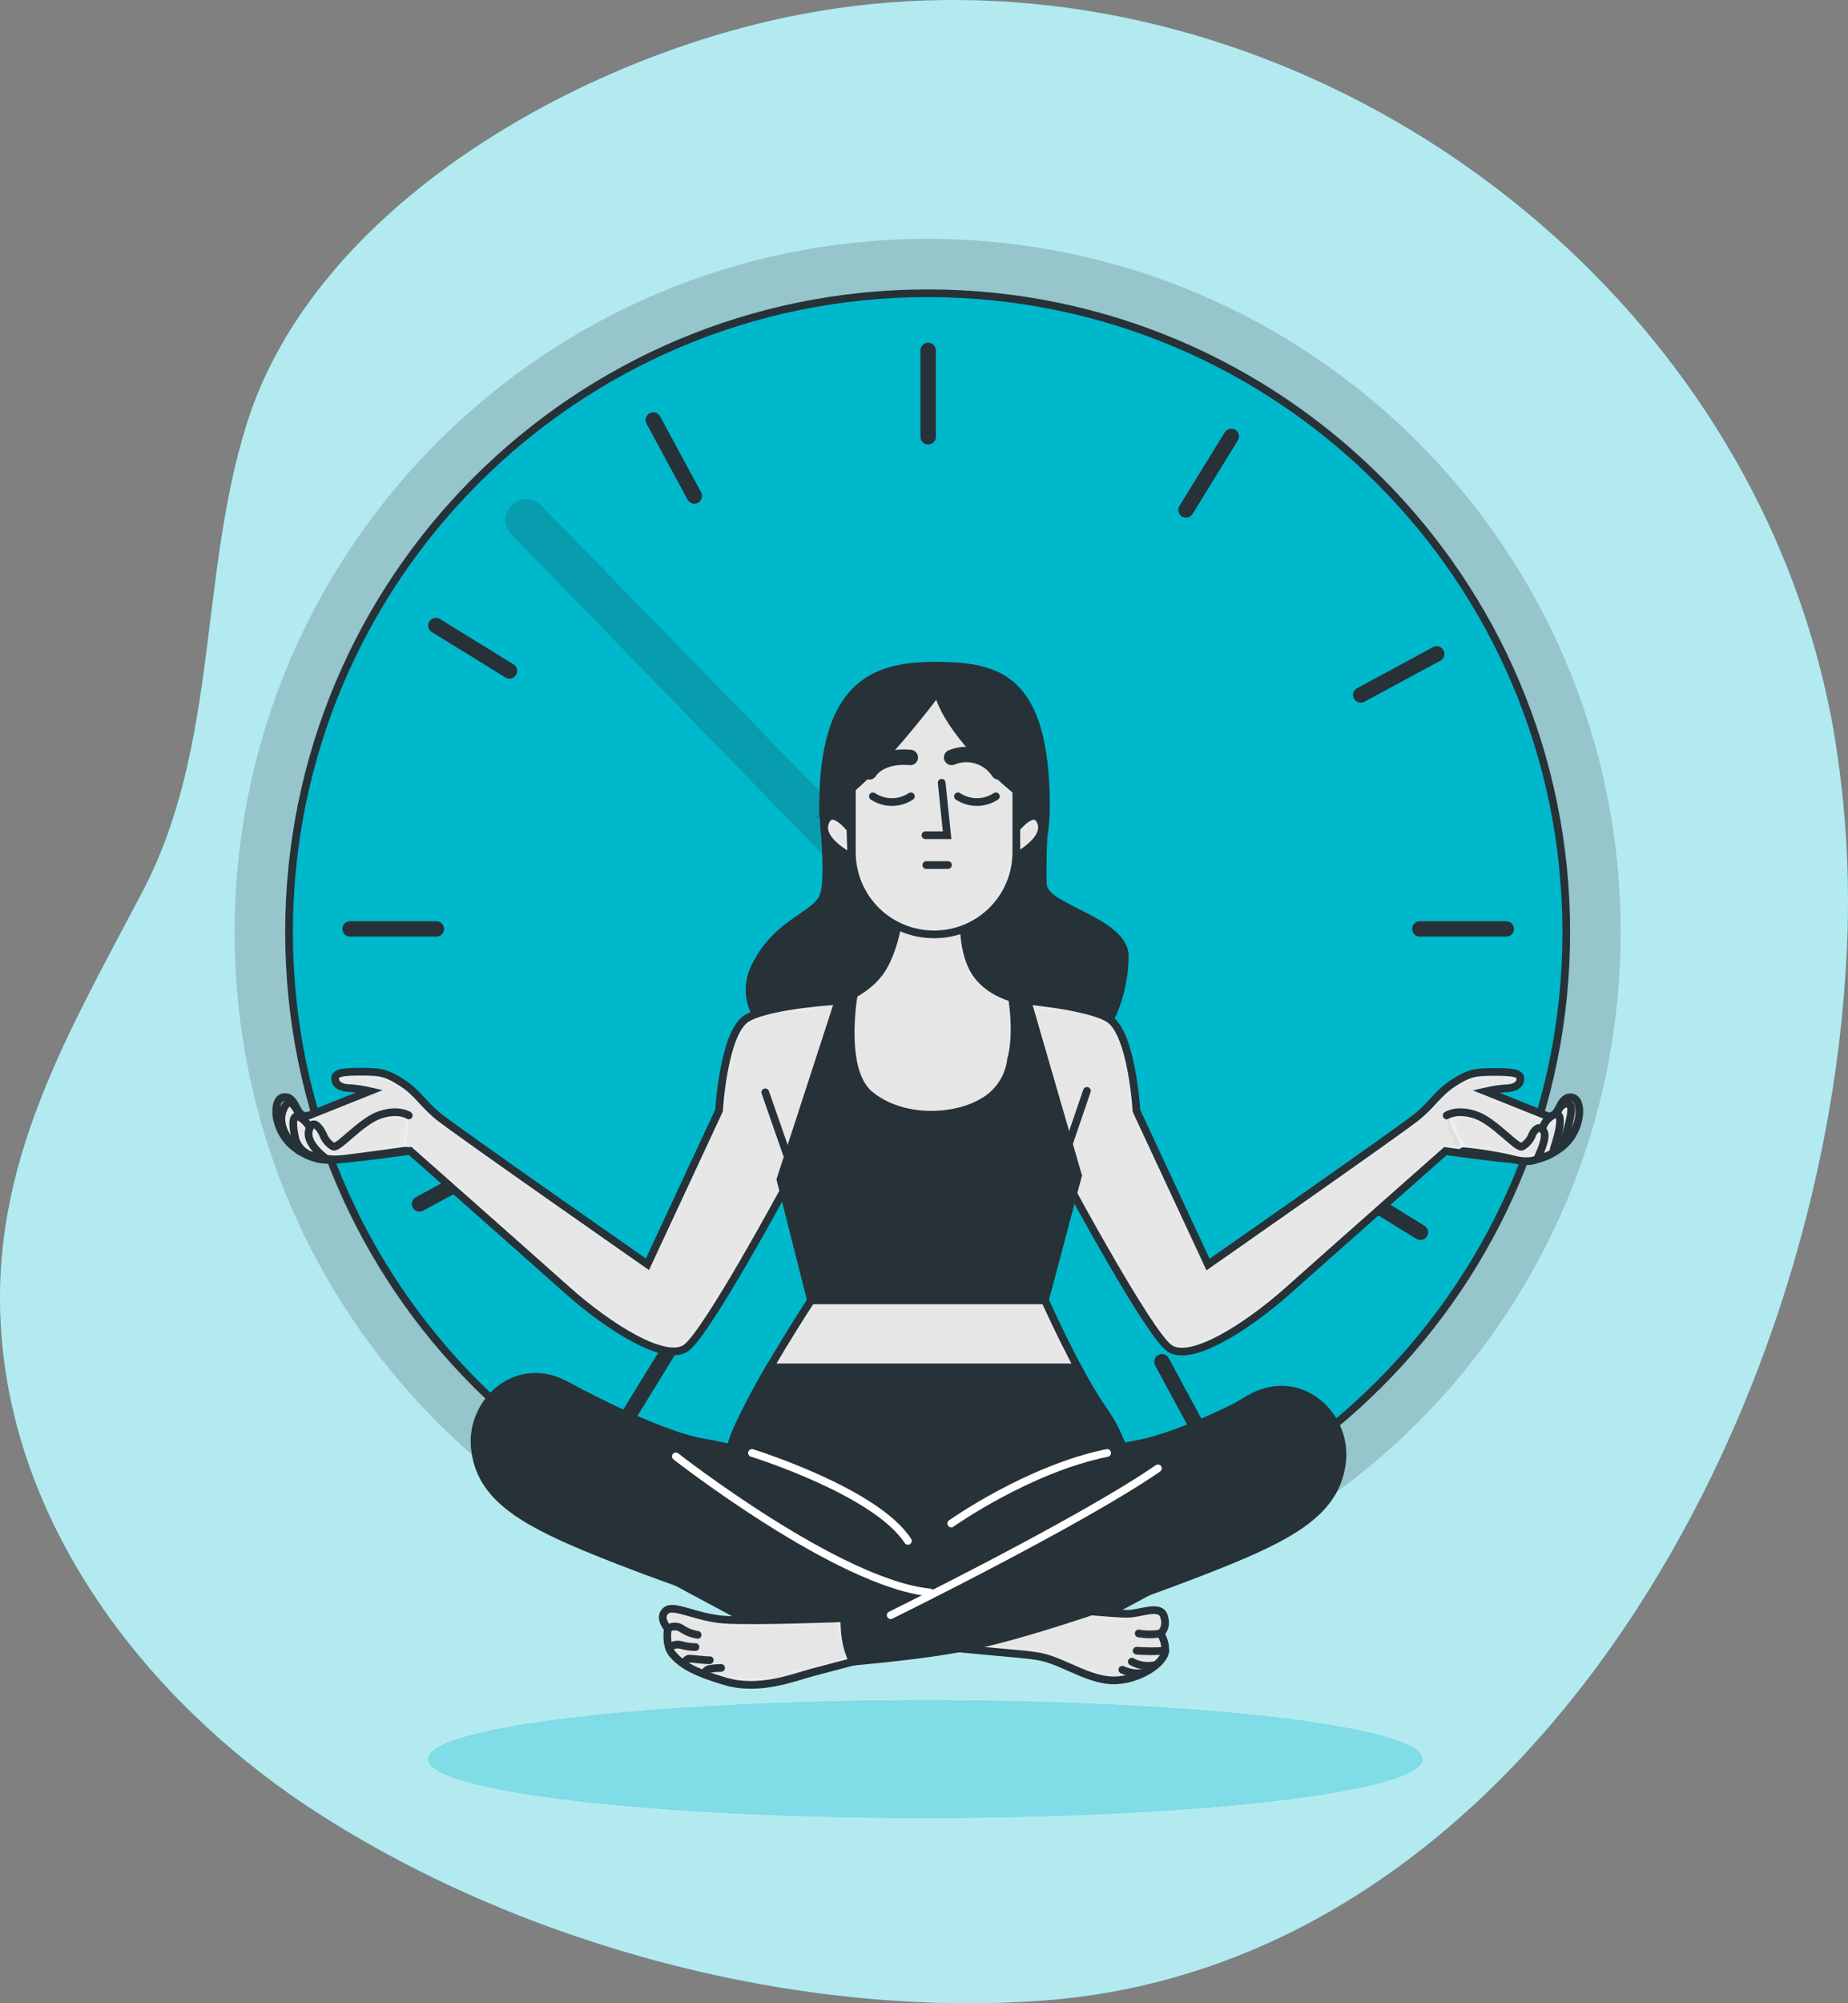 <svg width="240" height="260" viewBox="0 0 240 260" fill="none" xmlns="http://www.w3.org/2000/svg">
<rect x="0" y="0" width="240" height="260" fill="#808080" stroke="none"/>
<path d="M239.63 126.956C240.453 115.951 239.902 104.888 237.989 94.013C236.173 84.249 233.026 74.767 228.631 65.818C206.561 20.822 154.215 -8.019 103.38 1.983C75.306 7.497 40.956 26.673 32.059 54.966C25.767 74.963 28.46 96.865 18.432 115.865C8.139 135.441 -2.277 152.777 0.437 175.844C3.316 200.554 20.498 222.14 41.863 235.696C68.389 252.554 103.366 261.854 134.945 259.69C196.987 255.448 235.613 186.436 239.63 126.956Z" fill="#00B8CC"/>
<path opacity="0.7" d="M239.63 126.956C240.453 115.951 239.902 104.888 237.989 94.013C236.173 84.249 233.026 74.767 228.631 65.818C206.561 20.822 154.215 -8.019 103.38 1.983C75.306 7.497 40.956 26.673 32.059 54.966C25.767 74.963 28.46 96.865 18.432 115.865C8.139 135.441 -2.277 152.777 0.437 175.844C3.316 200.554 20.498 222.14 41.863 235.696C68.389 252.554 103.366 261.854 134.945 259.69C196.987 255.448 235.613 186.436 239.63 126.956Z" fill="white"/>
<path opacity="0.2" d="M120.474 211C170.18 211 210.474 170.706 210.474 121C210.474 71.294 170.18 31 120.474 31C70.769 31 30.474 71.294 30.474 121C30.474 170.706 70.769 211 120.474 211Z" fill="#263238"/>
<path d="M120.474 203.937C166.28 203.937 203.412 166.805 203.412 121C203.412 75.195 166.28 38.062 120.474 38.062C74.669 38.062 37.537 75.195 37.537 121C37.537 166.805 74.669 203.937 120.474 203.937Z" fill="#00B8CC" stroke="#263238" stroke-miterlimit="10"/>
<g opacity="0.2">
<path d="M120.474 123.713C120.112 123.715 119.754 123.645 119.42 123.506C119.086 123.367 118.783 123.162 118.53 122.903L66.362 69.326C65.886 68.806 65.631 68.12 65.651 67.415C65.671 66.71 65.966 66.041 66.471 65.549C66.977 65.057 67.654 64.781 68.359 64.78C69.065 64.779 69.743 65.053 70.25 65.543L122.426 119.08C122.799 119.462 123.051 119.946 123.15 120.471C123.25 120.996 123.192 121.538 122.984 122.03C122.777 122.522 122.429 122.942 121.983 123.237C121.538 123.532 121.016 123.689 120.482 123.689L120.474 123.713Z" fill="#263238"/>
</g>
<path opacity="0.2" d="M97.075 139.369C96.492 139.372 95.922 139.186 95.453 138.84C94.983 138.494 94.637 138.005 94.467 137.447C94.297 136.888 94.311 136.29 94.508 135.74C94.706 135.191 95.075 134.719 95.561 134.396L118.968 118.74C119.566 118.361 120.289 118.231 120.982 118.378C121.674 118.525 122.282 118.937 122.676 119.526C123.069 120.115 123.216 120.834 123.087 121.53C122.957 122.226 122.56 122.844 121.981 123.252L98.582 138.908C98.136 139.207 97.612 139.367 97.075 139.369Z" fill="#263238"/>
<path d="M123.836 121C123.837 120.335 123.641 119.684 123.273 119.131C122.905 118.577 122.38 118.145 121.766 117.889C121.152 117.633 120.476 117.566 119.824 117.694C119.171 117.823 118.571 118.143 118.101 118.612C117.63 119.082 117.309 119.681 117.178 120.333C117.048 120.986 117.114 121.662 117.368 122.277C117.622 122.891 118.053 123.417 118.606 123.786C119.159 124.156 119.809 124.353 120.474 124.353C121.364 124.353 122.218 124 122.848 123.372C123.478 122.743 123.833 121.89 123.836 121Z" fill="#263238" stroke="#263238" stroke-miterlimit="10" stroke-linecap="round"/>
<path d="M120.539 45.481V56.691" stroke="#263238" stroke-width="2" stroke-miterlimit="10" stroke-linecap="round"/>
<path d="M120.539 184.434V195.644" stroke="#263238" stroke-width="2" stroke-miterlimit="10" stroke-linecap="round"/>
<path d="M195.62 120.562H184.402" stroke="#263238" stroke-width="2" stroke-miterlimit="10" stroke-linecap="round"/>
<path d="M56.668 120.562H45.458" stroke="#263238" stroke-width="2" stroke-miterlimit="10" stroke-linecap="round"/>
<path d="M159.91 56.634L154.03 66.183" stroke="#263238" stroke-width="2" stroke-miterlimit="10" stroke-linecap="round"/>
<path d="M87.04 174.942L81.16 184.491" stroke="#263238" stroke-width="2" stroke-miterlimit="10" stroke-linecap="round"/>
<path d="M186.589 84.869L176.724 90.198" stroke="#263238" stroke-width="2" stroke-miterlimit="10" stroke-linecap="round"/>
<path d="M64.346 150.927L54.48 156.257" stroke="#263238" stroke-width="2" stroke-miterlimit="10" stroke-linecap="round"/>
<path d="M184.467 159.941L174.918 154.053" stroke="#263238" stroke-width="2" stroke-miterlimit="10" stroke-linecap="round"/>
<path d="M66.16 87.072L56.611 81.192" stroke="#263238" stroke-width="2" stroke-miterlimit="10" stroke-linecap="round"/>
<path d="M156.233 186.621L150.903 176.748" stroke="#263238" stroke-width="2" stroke-miterlimit="10" stroke-linecap="round"/>
<path d="M90.174 64.377L84.845 54.512" stroke="#263238" stroke-width="2" stroke-miterlimit="10" stroke-linecap="round"/>
<path d="M120.18 235.942C155.835 235.942 184.74 232.526 184.74 228.312C184.74 224.099 155.835 220.683 120.18 220.683C84.524 220.683 55.62 224.099 55.62 228.312C55.62 232.526 84.524 235.942 120.18 235.942Z" fill="#00B8CC"/>
<path opacity="0.5" d="M120.18 235.942C155.835 235.942 184.74 232.526 184.74 228.312C184.74 224.099 155.835 220.683 120.18 220.683C84.524 220.683 55.62 224.099 55.62 228.312C55.62 232.526 84.524 235.942 120.18 235.942Z" fill="white"/>
<path d="M135.944 114.792C135.855 112.994 135.944 110.224 136.017 108.628C136.232 107.338 136.341 106.032 136.341 104.724C136.341 87.359 129.643 85.901 121.365 85.901C113.088 85.901 106.39 88.688 106.39 104.724C106.39 105.145 106.39 105.534 106.43 105.98C106.503 106.676 107.183 113.334 106.56 115.845C105.896 118.493 100.591 119.028 97.545 125.386C94.5 131.744 101.125 141.026 122.726 142.216C144.327 143.407 146.571 128.974 146.571 124.074C146.571 119.174 136.082 117.44 135.944 114.792Z" fill="#263238"/>
<path d="M105.863 106.045L106.398 105.988V105.915L105.863 106.045Z" fill="#263238"/>
<path d="M108.908 129.897C108.908 129.897 100.169 130.375 97.067 132.116C93.965 133.858 93.382 144.136 93.382 144.136L84.084 164.092C84.084 164.092 59.081 146.655 56.951 144.913C54.821 143.172 54.238 141.811 52.092 140.45C49.945 139.09 49.184 139.098 46.471 139.098C43.757 139.098 43.368 139.487 43.563 140.256C43.757 141.025 44.729 141.228 45.499 141.228C46.349 141.296 47.194 141.426 48.026 141.617L40.266 144.719C38.331 145.488 38.719 142.386 36.978 142.386C35.237 142.386 35.423 146.849 38.331 148.979C41.238 151.109 43.19 150.526 45.499 150.332C47.807 150.137 53.258 149.368 53.258 149.368C53.258 149.368 68.177 162.545 73.603 167.389C79.03 172.232 86.392 176.881 89.106 174.946C91.819 173.01 102.065 154.017 102.065 154.017L108.649 136.579C108.649 136.579 110.488 132.918 108.908 129.897Z" fill="white"/>
<mask id="mask0_316_4812" style="mask-type:luminance" maskUnits="userSpaceOnUse" x="35" y="129" width="75" height="47">
<path d="M108.909 129.897C108.909 129.897 100.17 130.375 97.068 132.117C93.966 133.858 93.382 144.136 93.382 144.136L84.084 164.093C84.084 164.093 59.082 146.655 56.952 144.914C54.821 143.172 54.238 141.812 52.092 140.451C49.946 139.09 49.184 139.098 46.471 139.098C43.758 139.098 43.369 139.487 43.563 140.257C43.758 141.026 44.73 141.228 45.499 141.228C46.35 141.296 47.194 141.426 48.026 141.617L40.267 144.719C38.331 145.489 38.72 142.387 36.978 142.387C35.237 142.387 35.423 146.849 38.331 148.98C41.239 151.11 43.191 150.527 45.499 150.332C47.807 150.138 53.258 149.368 53.258 149.368C53.258 149.368 68.177 162.546 73.604 167.389C79.03 172.233 86.393 176.882 89.106 174.946C91.819 173.01 102.065 154.017 102.065 154.017L108.65 136.579C108.65 136.579 110.488 132.919 108.909 129.897Z" fill="white"/>
</mask>
<g mask="url(#mask0_316_4812)">
<path opacity="0.1" d="M108.909 129.897C108.909 129.897 100.17 130.375 97.068 132.117C93.966 133.858 93.382 144.136 93.382 144.136L84.084 164.093C84.084 164.093 59.082 146.655 56.952 144.914C54.821 143.172 54.238 141.812 52.092 140.451C49.946 139.09 49.184 139.098 46.471 139.098C43.758 139.098 43.369 139.487 43.563 140.257C43.758 141.026 44.73 141.228 45.499 141.228C46.35 141.296 47.194 141.426 48.026 141.617L40.267 144.719C38.331 145.489 38.72 142.387 36.978 142.387C35.237 142.387 35.423 146.849 38.331 148.98C41.239 151.11 43.191 150.527 45.499 150.332C47.807 150.138 53.258 149.368 53.258 149.368C53.258 149.368 68.177 162.546 73.604 167.389C79.03 172.233 86.393 176.882 89.106 174.946C91.819 173.01 102.065 154.017 102.065 154.017L108.65 136.579C108.65 136.579 110.488 132.919 108.909 129.897Z" fill="black"/>
</g>
<path d="M108.908 129.897C108.908 129.897 100.169 130.375 97.067 132.116C93.965 133.858 93.382 144.136 93.382 144.136L84.084 164.092C84.084 164.092 59.081 146.655 56.951 144.913C54.821 143.172 54.238 141.811 52.092 140.45C49.945 139.09 49.184 139.098 46.471 139.098C43.757 139.098 43.368 139.487 43.563 140.256C43.757 141.025 44.729 141.228 45.499 141.228C46.349 141.296 47.194 141.426 48.026 141.617L40.266 144.719C38.331 145.488 38.719 142.386 36.978 142.386C35.237 142.386 35.423 146.849 38.331 148.979C41.238 151.109 43.19 150.526 45.499 150.332C47.807 150.137 53.258 149.368 53.258 149.368C53.258 149.368 68.177 162.545 73.603 167.389C79.03 172.232 86.392 176.881 89.106 174.946C91.819 173.01 102.065 154.017 102.065 154.017L108.649 136.579C108.649 136.579 110.488 132.918 108.908 129.897Z" stroke="#263238" stroke-miterlimit="10" stroke-linecap="round"/>
<path d="M38.889 149.409C38.889 149.409 35.115 146.347 37.148 143.35C37.65 142.605 38.768 143.731 39.092 145.78C39.416 147.829 40.436 148.623 40.963 148.769" fill="white"/>
<mask id="mask1_316_4812" style="mask-type:luminance" maskUnits="userSpaceOnUse" x="36" y="143" width="5" height="7">
<path d="M38.889 149.409C38.889 149.409 35.115 146.347 37.148 143.35C37.65 142.605 38.768 143.731 39.092 145.78C39.416 147.829 40.436 148.623 40.963 148.769" fill="white"/>
</mask>
<g mask="url(#mask1_316_4812)">
<path opacity="0.1" d="M38.889 149.409C38.889 149.409 35.115 146.347 37.148 143.35C37.65 142.605 38.768 143.731 39.092 145.78C39.416 147.829 40.436 148.623 40.963 148.769" fill="black"/>
</g>
<path d="M38.889 149.409C38.889 149.409 35.115 146.347 37.148 143.35C37.65 142.605 38.768 143.731 39.092 145.78C39.416 147.829 40.436 148.623 40.963 148.769" stroke="#263238" stroke-miterlimit="10" stroke-linecap="round"/>
<path d="M41.708 148.736C40.809 148.736 40.858 146.306 39.165 145.148C37.82 144.2 37.99 146.063 38.306 147.578C38.43 148.199 38.738 148.769 39.19 149.212C39.642 149.656 40.218 149.953 40.842 150.064C41.422 150.21 42.025 150.234 42.615 150.137" fill="white"/>
<mask id="mask2_316_4812" style="mask-type:luminance" maskUnits="userSpaceOnUse" x="38" y="144" width="5" height="7">
<path d="M41.708 148.736C40.809 148.736 40.858 146.306 39.165 145.148C37.82 144.2 37.99 146.063 38.306 147.578C38.43 148.199 38.738 148.769 39.19 149.212C39.642 149.656 40.218 149.953 40.842 150.064C41.422 150.21 42.025 150.234 42.615 150.137" fill="white"/>
</mask>
<g mask="url(#mask2_316_4812)">
<path opacity="0.1" d="M41.708 148.736C40.809 148.736 40.858 146.306 39.165 145.148C37.82 144.2 37.99 146.063 38.306 147.578C38.43 148.199 38.738 148.769 39.19 149.212C39.642 149.656 40.218 149.953 40.842 150.064C41.422 150.21 42.025 150.234 42.615 150.137" fill="black"/>
</g>
<path d="M41.708 148.736C40.809 148.736 40.858 146.306 39.165 145.148C37.82 144.2 37.99 146.063 38.306 147.578C38.43 148.199 38.738 148.769 39.19 149.212C39.642 149.656 40.218 149.953 40.842 150.064C41.422 150.21 42.025 150.234 42.615 150.137" stroke="#263238" stroke-miterlimit="10" stroke-linecap="round"/>
<path d="M53.08 144.776C53.08 144.776 51.808 143.877 49.338 144.703C46.867 145.529 43.952 149.117 43.279 148.817C42.651 148.457 42.173 147.882 41.935 147.197C41.554 146.452 40.817 145.375 40.315 146.242C39.197 148.137 42.243 150.291 42.243 150.291C42.243 150.291 42.664 150.648 45.021 150.364C47.378 150.081 52.699 149.336 52.699 149.336" fill="white"/>
<mask id="mask3_316_4812" style="mask-type:luminance" maskUnits="userSpaceOnUse" x="40" y="144" width="14" height="7">
<path d="M53.08 144.776C53.08 144.776 51.808 143.877 49.338 144.703C46.867 145.529 43.952 149.117 43.279 148.817C42.651 148.457 42.173 147.882 41.935 147.197C41.554 146.452 40.817 145.375 40.315 146.242C39.197 148.137 42.243 150.291 42.243 150.291C42.243 150.291 42.664 150.648 45.021 150.364C47.378 150.081 52.699 149.336 52.699 149.336" fill="white"/>
</mask>
<g mask="url(#mask3_316_4812)">
<path opacity="0.1" d="M53.08 144.776C53.08 144.776 51.808 143.877 49.338 144.703C46.867 145.529 43.952 149.117 43.279 148.817C42.651 148.457 42.173 147.882 41.935 147.197C41.554 146.452 40.817 145.375 40.315 146.242C39.197 148.137 42.243 150.291 42.243 150.291C42.243 150.291 42.664 150.648 45.021 150.364C47.378 150.081 52.699 149.336 52.699 149.336" fill="black"/>
</g>
<path d="M53.08 144.776C53.08 144.776 51.808 143.877 49.338 144.703C46.867 145.529 43.952 149.117 43.279 148.817C42.651 148.457 42.173 147.882 41.935 147.197C41.554 146.452 40.817 145.375 40.315 146.242C39.197 148.137 42.243 150.291 42.243 150.291C42.243 150.291 42.664 150.648 45.021 150.364C47.378 150.081 52.699 149.336 52.699 149.336" stroke="#263238" stroke-miterlimit="10" stroke-linecap="round"/>
<path d="M102.21 149.862L99.384 141.771" stroke="#263238" stroke-miterlimit="10" stroke-linecap="round"/>
<path d="M131.595 129.719C131.595 129.719 140.804 130.375 143.906 132.149C147.008 133.922 147.591 144.168 147.591 144.168L156.889 164.125C156.889 164.125 181.892 146.687 184.022 144.946C186.152 143.204 186.735 141.843 188.881 140.483C191.028 139.122 191.789 139.13 194.502 139.13C197.216 139.13 197.604 139.519 197.41 140.288C197.216 141.058 196.244 141.26 195.466 141.26C194.618 141.329 193.776 141.459 192.947 141.649L200.698 144.751C202.642 145.521 202.253 142.419 203.995 142.419C205.736 142.419 205.55 146.881 202.642 149.011C199.735 151.142 197.783 150.558 195.466 150.364C193.15 150.17 187.715 149.4 187.715 149.4C187.715 149.4 172.796 162.578 167.37 167.421C161.943 172.265 154.581 176.914 151.867 174.978C149.154 173.042 138.908 154.049 138.908 154.049L132.324 136.611C132.324 136.611 130.023 132.74 131.595 129.719Z" fill="white"/>
<mask id="mask4_316_4812" style="mask-type:luminance" maskUnits="userSpaceOnUse" x="131" y="129" width="75" height="47">
<path d="M131.595 129.719C131.595 129.719 140.804 130.375 143.906 132.149C147.008 133.922 147.591 144.168 147.591 144.168L156.889 164.125C156.889 164.125 181.892 146.687 184.022 144.946C186.152 143.204 186.735 141.843 188.881 140.483C191.028 139.122 191.789 139.13 194.502 139.13C197.216 139.13 197.604 139.519 197.41 140.288C197.216 141.058 196.244 141.26 195.466 141.26C194.618 141.329 193.776 141.459 192.947 141.649L200.698 144.751C202.642 145.521 202.253 142.419 203.995 142.419C205.736 142.419 205.55 146.881 202.642 149.011C199.735 151.142 197.783 150.558 195.466 150.364C193.15 150.17 187.715 149.4 187.715 149.4C187.715 149.4 172.796 162.578 167.37 167.421C161.943 172.265 154.581 176.914 151.867 174.978C149.154 173.042 138.908 154.049 138.908 154.049L132.324 136.611C132.324 136.611 130.023 132.74 131.595 129.719Z" fill="white"/>
</mask>
<g mask="url(#mask4_316_4812)">
<path opacity="0.1" d="M131.595 129.719C131.595 129.719 140.804 130.375 143.906 132.149C147.008 133.922 147.591 144.168 147.591 144.168L156.889 164.125C156.889 164.125 181.892 146.687 184.022 144.946C186.152 143.204 186.735 141.843 188.881 140.483C191.028 139.122 191.789 139.13 194.502 139.13C197.216 139.13 197.604 139.519 197.41 140.288C197.216 141.058 196.244 141.26 195.466 141.26C194.618 141.329 193.776 141.459 192.947 141.649L200.698 144.751C202.642 145.521 202.253 142.419 203.995 142.419C205.736 142.419 205.55 146.881 202.642 149.011C199.735 151.142 197.783 150.558 195.466 150.364C193.15 150.17 187.715 149.4 187.715 149.4C187.715 149.4 172.796 162.578 167.37 167.421C161.943 172.265 154.581 176.914 151.867 174.978C149.154 173.042 138.908 154.049 138.908 154.049L132.324 136.611C132.324 136.611 130.023 132.74 131.595 129.719Z" fill="black"/>
</g>
<path d="M131.595 129.719C131.595 129.719 140.804 130.375 143.906 132.149C147.008 133.922 147.591 144.168 147.591 144.168L156.889 164.125C156.889 164.125 181.892 146.687 184.022 144.946C186.152 143.204 186.735 141.843 188.881 140.483C191.028 139.122 191.789 139.13 194.502 139.13C197.216 139.13 197.604 139.519 197.41 140.288C197.216 141.058 196.244 141.26 195.466 141.26C194.618 141.329 193.776 141.459 192.947 141.649L200.698 144.751C202.642 145.521 202.253 142.419 203.995 142.419C205.736 142.419 205.55 146.881 202.642 149.011C199.735 151.142 197.783 150.558 195.466 150.364C193.15 150.17 187.715 149.4 187.715 149.4C187.715 149.4 172.796 162.578 167.37 167.421C161.943 172.265 154.581 176.914 151.867 174.978C149.154 173.042 138.908 154.049 138.908 154.049L132.324 136.611C132.324 136.611 130.023 132.74 131.595 129.719Z" stroke="#263238" stroke-miterlimit="10" stroke-linecap="round"/>
<path d="M138.909 148.169L141.16 141.584" stroke="#263238" stroke-miterlimit="10" stroke-linecap="round"/>
<path d="M203.015 148.307C203.015 148.307 204.635 143.731 203.825 143.35C203.015 142.969 202.205 143.731 201.881 145.78C201.557 147.829 200.537 148.623 200.01 148.768" fill="white"/>
<mask id="mask5_316_4812" style="mask-type:luminance" maskUnits="userSpaceOnUse" x="200" y="143" width="5" height="6">
<path d="M203.015 148.307C203.015 148.307 204.635 143.731 203.825 143.35C203.015 142.97 202.205 143.731 201.881 145.78C201.557 147.829 200.537 148.623 200.01 148.769" fill="white"/>
</mask>
<g mask="url(#mask5_316_4812)">
<path opacity="0.1" d="M204.125 147.319C204.125 147.319 204.651 143.731 203.825 143.35C202.999 142.97 202.205 143.731 201.881 145.78C201.557 147.829 200.537 148.623 200.01 148.769" fill="black"/>
</g>
<path d="M203.015 148.307C203.015 148.307 204.635 143.731 203.825 143.35C203.015 142.969 202.205 143.731 201.881 145.78C201.557 147.829 200.537 148.623 200.01 148.768" stroke="#263238" stroke-miterlimit="10" stroke-linecap="round"/>
<path d="M201.784 149.125C201.784 149.125 203.825 143.35 201.46 144.881C199.719 146.007 200.164 148.736 199.265 148.736" fill="white"/>
<mask id="mask6_316_4812" style="mask-type:luminance" maskUnits="userSpaceOnUse" x="199" y="144" width="4" height="6">
<path d="M201.784 149.125C201.784 149.125 203.825 143.351 201.46 144.881C199.719 146.007 200.164 148.737 199.265 148.737" fill="white"/>
</mask>
<g mask="url(#mask6_316_4812)">
<path opacity="0.1" d="M202.254 149.19C202.254 149.19 203.825 143.35 201.444 144.881C199.703 146.007 200.148 148.736 199.249 148.736" fill="black"/>
</g>
<path d="M201.784 149.125C201.784 149.125 203.825 143.35 201.46 144.881C199.719 146.007 200.164 148.736 199.265 148.736" stroke="#263238" stroke-miterlimit="10" stroke-linecap="round"/>
<path d="M187.877 144.776C187.877 144.776 189.149 143.877 191.619 144.703C194.089 145.529 197.005 149.117 197.677 148.817C198.306 148.457 198.784 147.882 199.022 147.197C199.394 146.452 200.075 146.007 200.52 146.898C200.966 147.789 199.621 150.421 199.621 150.421C199.621 150.421 198.811 150.996 196.827 150.534C194.587 149.995 192.31 149.619 190.015 149.408" fill="white"/>
<mask id="mask7_316_4812" style="mask-type:luminance" maskUnits="userSpaceOnUse" x="187" y="144" width="14" height="7">
<path d="M187.877 144.776C187.877 144.776 189.149 143.877 191.619 144.703C194.089 145.529 197.005 149.117 197.677 148.817C198.306 148.457 198.784 147.882 199.022 147.197C199.394 146.452 200.075 146.007 200.52 146.898C200.966 147.789 199.621 150.421 199.621 150.421C199.621 150.421 198.811 150.996 196.827 150.534C194.587 149.995 192.31 149.619 190.015 149.408" fill="white"/>
</mask>
<g mask="url(#mask7_316_4812)">
<path opacity="0.1" d="M187.877 144.776C187.877 144.776 189.149 143.877 191.619 144.703C194.089 145.529 197.005 149.117 197.677 148.817C198.306 148.457 198.784 147.882 199.022 147.197C199.394 146.452 200.075 146.007 200.52 146.898C200.966 147.789 199.621 150.421 199.621 150.421C199.621 150.421 198.811 150.996 196.827 150.534C194.843 150.073 189.481 148.647 188.258 148.647" fill="black"/>
</g>
<path d="M187.877 144.776C187.877 144.776 189.149 143.877 191.619 144.703C194.089 145.529 197.005 149.117 197.677 148.817C198.306 148.457 198.784 147.882 199.022 147.197C199.394 146.452 200.075 146.007 200.52 146.898C200.966 147.789 199.621 150.421 199.621 150.421C199.621 150.421 198.811 150.996 196.827 150.534C194.587 149.995 192.31 149.619 190.015 149.408" stroke="#263238" stroke-miterlimit="10" stroke-linecap="round"/>
<path d="M116.863 118.104C116.863 118.104 116.466 122.616 114.611 125.661C112.756 128.707 108.941 129.897 108.941 129.897L101.393 153.094L105.337 168.774C105.337 168.774 98.307 179.465 95.545 185.961C92.783 192.457 96.104 199.803 99.02 202.848C101.935 205.893 105.807 210.024 115.688 209.635C129.457 209.093 139.176 210.348 143.59 205.181C148.005 200.013 148.45 190.254 143.202 182.891C140.027 178.412 135.694 168.734 135.694 168.734L139.986 152.575L133.409 129.897C133.409 129.897 129.449 129.67 127.068 126.755C124.686 123.839 125.213 118.534 125.213 118.534L116.863 118.104Z" fill="white"/>
<mask id="mask8_316_4812" style="mask-type:luminance" maskUnits="userSpaceOnUse" x="94" y="118" width="54" height="92">
<path d="M116.862 118.104C116.862 118.104 116.465 122.615 114.61 125.661C112.756 128.706 108.941 129.897 108.941 129.897L101.392 153.093L105.337 168.774C105.337 168.774 98.306 179.465 95.545 185.96C92.783 192.456 96.103 199.802 99.019 202.848C101.935 205.893 105.806 210.024 115.688 209.635C129.457 209.092 139.176 210.348 143.59 205.18C148.004 200.013 148.45 190.253 143.201 182.891C140.026 178.412 135.693 168.733 135.693 168.733L139.986 152.575L133.409 129.897C133.409 129.897 129.448 129.67 127.067 126.754C124.686 123.838 125.213 118.533 125.213 118.533L116.862 118.104Z" fill="white"/>
</mask>
<g mask="url(#mask8_316_4812)">
<path opacity="0.1" d="M116.862 118.104C116.862 118.104 116.465 122.615 114.61 125.661C112.756 128.706 108.941 129.897 108.941 129.897L101.392 153.093L105.337 168.774C105.337 168.774 98.306 179.465 95.545 185.96C92.783 192.456 96.103 199.802 99.019 202.848C101.935 205.893 105.806 210.024 115.688 209.635C129.457 209.092 139.176 210.348 143.59 205.18C148.004 200.013 148.45 190.253 143.201 182.891C140.026 178.412 135.693 168.733 135.693 168.733L139.986 152.575L133.409 129.897C133.409 129.897 129.448 129.67 127.067 126.754C124.686 123.838 125.213 118.533 125.213 118.533L116.862 118.104Z" fill="black"/>
</g>
<path d="M116.863 118.104C116.863 118.104 116.466 122.616 114.611 125.661C112.756 128.707 108.941 129.897 108.941 129.897L101.393 153.094L105.337 168.774C105.337 168.774 98.307 179.465 95.545 185.961C92.783 192.457 96.104 199.803 99.02 202.848C101.935 205.893 105.807 210.024 115.688 209.635C129.457 209.093 139.176 210.348 143.59 205.181C148.005 200.013 148.45 190.254 143.202 182.891C140.027 178.412 135.694 168.734 135.694 168.734L139.986 152.575L133.409 129.897C133.409 129.897 129.449 129.67 127.068 126.755C124.686 123.839 125.213 118.534 125.213 118.534L116.863 118.104Z" stroke="#263238" stroke-miterlimit="10" stroke-linecap="round"/>
<path d="M139.985 152.575L133.409 129.897C132.749 129.851 132.096 129.742 131.457 129.573C132.218 134.846 131.311 137.486 131.311 137.486C131.181 138.643 130.775 139.752 130.128 140.72C129.482 141.688 128.612 142.487 127.593 143.051C124.022 145.173 117.259 145.569 113.015 142.127C109.775 139.527 110.382 132.408 110.86 129.063C110.235 129.398 109.582 129.677 108.908 129.897L101.36 153.094L105.336 168.774H135.677L139.985 152.575Z" fill="#263238" stroke="#263238" stroke-miterlimit="10" stroke-linecap="round"/>
<path d="M110.439 107.584C110.439 107.584 108.009 104.409 107.151 106.774C106.292 109.139 110.561 111.236 110.561 111.236L110.439 107.584Z" fill="white"/>
<mask id="mask9_316_4812" style="mask-type:luminance" maskUnits="userSpaceOnUse" x="107" y="105" width="4" height="7">
<path d="M110.44 107.584C110.44 107.584 108.01 104.409 107.151 106.774C106.293 109.139 110.561 111.236 110.561 111.236L110.44 107.584Z" fill="white"/>
</mask>
<g mask="url(#mask9_316_4812)">
<path opacity="0.1" d="M110.44 107.584C110.44 107.584 108.01 104.409 107.151 106.774C106.293 109.139 110.561 111.236 110.561 111.236L110.44 107.584Z" fill="black"/>
</g>
<path d="M110.439 107.584C110.439 107.584 108.009 104.409 107.151 106.774C106.292 109.139 110.561 111.236 110.561 111.236L110.439 107.584Z" stroke="#263238" stroke-miterlimit="10" stroke-linecap="round"/>
<path d="M131.927 107.584C131.927 107.584 134.397 104.409 135.215 106.774C136.033 109.139 131.813 111.236 131.813 111.236L131.927 107.584Z" fill="white"/>
<mask id="mask10_316_4812" style="mask-type:luminance" maskUnits="userSpaceOnUse" x="131" y="105" width="5" height="7">
<path d="M131.927 107.584C131.927 107.584 134.397 104.409 135.215 106.774C136.033 109.139 131.814 111.236 131.814 111.236L131.927 107.584Z" fill="white"/>
</mask>
<g mask="url(#mask10_316_4812)">
<path opacity="0.1" d="M131.927 107.584C131.927 107.584 134.397 104.409 135.215 106.774C136.033 109.139 131.814 111.236 131.814 111.236L131.927 107.584Z" fill="black"/>
</g>
<path d="M131.927 107.584C131.927 107.584 134.397 104.409 135.215 106.774C136.033 109.139 131.813 111.236 131.813 111.236L131.927 107.584Z" stroke="#263238" stroke-miterlimit="10" stroke-linecap="round"/>
<path d="M121.292 121.272C118.465 121.272 115.754 120.149 113.755 118.15C111.756 116.151 110.634 113.44 110.634 110.613V94.26C110.632 93.738 110.734 93.221 110.933 92.739C111.132 92.257 111.424 91.818 111.793 91.449C112.162 91.079 112.6 90.786 113.082 90.586C113.564 90.386 114.08 90.283 114.602 90.283H127.942C128.47 90.274 128.995 90.369 129.486 90.565C129.977 90.76 130.424 91.052 130.801 91.422C131.178 91.792 131.478 92.234 131.682 92.721C131.886 93.209 131.992 93.732 131.992 94.26V110.637C131.987 112.038 131.707 113.424 131.167 114.717C130.627 116.009 129.838 117.183 128.844 118.17C127.851 119.158 126.673 119.94 125.377 120.472C124.081 121.004 122.693 121.276 121.292 121.272Z" fill="white"/>
<mask id="mask11_316_4812" style="mask-type:luminance" maskUnits="userSpaceOnUse" x="110" y="90" width="22" height="32">
<path d="M121.292 121.272C118.465 121.272 115.754 120.149 113.755 118.15C111.756 116.151 110.634 113.44 110.634 110.613V94.26C110.632 93.738 110.734 93.221 110.933 92.739C111.132 92.257 111.424 91.818 111.793 91.449C112.162 91.079 112.6 90.786 113.082 90.586C113.564 90.386 114.08 90.283 114.602 90.283H127.942C128.47 90.274 128.995 90.369 129.486 90.565C129.977 90.76 130.424 91.052 130.801 91.422C131.178 91.792 131.478 92.234 131.682 92.721C131.886 93.209 131.992 93.732 131.992 94.26V110.637C131.987 112.038 131.707 113.424 131.167 114.717C130.627 116.009 129.838 117.183 128.844 118.17C127.851 119.158 126.673 119.94 125.377 120.472C124.081 121.004 122.693 121.276 121.292 121.272Z" fill="white"/>
</mask>
<g mask="url(#mask11_316_4812)">
<path opacity="0.1" d="M121.292 121.272C118.465 121.272 115.754 120.149 113.755 118.15C111.756 116.151 110.634 113.44 110.634 110.613V94.26C110.632 93.738 110.734 93.221 110.933 92.739C111.132 92.257 111.424 91.818 111.793 91.449C112.162 91.079 112.6 90.786 113.082 90.586C113.564 90.386 114.08 90.283 114.602 90.283H127.942C128.47 90.274 128.995 90.369 129.486 90.565C129.977 90.76 130.424 91.052 130.801 91.422C131.178 91.792 131.478 92.234 131.682 92.721C131.886 93.209 131.992 93.732 131.992 94.26V110.637C131.987 112.038 131.707 113.424 131.167 114.717C130.627 116.009 129.838 117.183 128.844 118.17C127.851 119.158 126.673 119.94 125.377 120.472C124.081 121.004 122.693 121.276 121.292 121.272Z" fill="black"/>
</g>
<path d="M121.292 121.272C118.465 121.272 115.754 120.149 113.755 118.15C111.756 116.151 110.634 113.44 110.634 110.613V94.26C110.632 93.738 110.734 93.221 110.933 92.739C111.132 92.257 111.424 91.818 111.793 91.449C112.162 91.079 112.6 90.786 113.082 90.586C113.564 90.386 114.08 90.283 114.602 90.283H127.942C128.47 90.274 128.995 90.369 129.486 90.565C129.977 90.76 130.424 91.052 130.801 91.422C131.178 91.792 131.478 92.234 131.682 92.721C131.886 93.209 131.992 93.732 131.992 94.26V110.637C131.987 112.038 131.707 113.424 131.167 114.717C130.627 116.009 129.838 117.183 128.844 118.17C127.851 119.158 126.673 119.94 125.377 120.472C124.081 121.004 122.693 121.276 121.292 121.272Z" stroke="#263238" stroke-miterlimit="10" stroke-linecap="round"/>
<path d="M113.363 103.355C114.095 103.84 114.952 104.099 115.83 104.099C116.707 104.099 117.565 103.84 118.296 103.355" stroke="#263238" stroke-miterlimit="10" stroke-linecap="round"/>
<path d="M124.411 103.355C125.14 103.841 125.997 104.099 126.873 104.099C127.749 104.099 128.605 103.841 129.335 103.355" stroke="#263238" stroke-miterlimit="10" stroke-linecap="round"/>
<path d="M122.297 101.598L123.001 108.402H120.183" stroke="#263238" stroke-miterlimit="10" stroke-linecap="round"/>
<path d="M120.296 112.273H123.115" stroke="#263238" stroke-miterlimit="10" stroke-linecap="round"/>
<path d="M121.398 90.259H114.602C114.08 90.259 113.564 90.362 113.082 90.562C112.6 90.762 112.162 91.055 111.793 91.424C111.424 91.793 111.132 92.232 110.933 92.714C110.734 93.197 110.632 93.714 110.634 94.236V102.335C114.983 98.552 120.045 92.049 121.398 90.259Z" fill="#263238" stroke="#263238" stroke-miterlimit="10"/>
<path d="M131.992 102.643V94.26C131.992 93.205 131.573 92.194 130.827 91.448C130.082 90.702 129.07 90.283 128.015 90.283H121.933C123.334 94.722 128.752 99.93 131.992 102.643Z" fill="#263238" stroke="#263238" stroke-miterlimit="10"/>
<path d="M112.902 100.189C112.902 100.189 114.173 97.953 118.223 98.309" stroke="#263238" stroke-width="2" stroke-miterlimit="10" stroke-linecap="round"/>
<path d="M123.584 98.309C124.662 97.86 125.862 97.802 126.977 98.145C128.093 98.489 129.053 99.211 129.691 100.188" stroke="#263238" stroke-width="2" stroke-miterlimit="10" stroke-linecap="round"/>
<path d="M95.545 185.961C92.758 192.441 96.104 199.803 99.019 202.848C101.935 205.894 105.807 210.024 115.688 209.635C129.457 209.093 139.176 210.348 143.59 205.181C148.004 200.013 148.45 190.254 143.201 182.891C142.015 181.148 140.933 179.336 139.962 177.465H99.959C98.328 180.211 96.854 183.048 95.545 185.961Z" fill="#263238" stroke="#263238" stroke-miterlimit="10" stroke-linecap="round"/>
<path d="M117.219 199.106C110.245 191.873 97.586 188.253 91.382 187.216C85.177 186.18 73.814 179.927 73.814 179.927C73.814 179.927 67.092 179.7 67.61 187.71C68.128 195.721 87.502 205.027 95.002 209.157C98.371 211.058 102.146 212.124 106.012 212.264C109.877 212.405 113.72 211.618 117.219 209.967" fill="#263238"/>
<path d="M117.219 199.106C110.245 191.873 97.586 188.253 91.382 187.216C85.177 186.18 73.814 179.927 73.814 179.927C73.814 179.927 67.092 179.7 67.61 187.71C68.128 195.721 87.502 205.027 95.002 209.157C98.371 211.058 102.146 212.124 106.012 212.264C109.877 212.405 113.72 211.618 117.219 209.967" stroke="#263238" stroke-miterlimit="10" stroke-linecap="round"/>
<path d="M121.584 199.365C128.557 192.133 141.217 188.512 147.421 187.476C153.625 186.439 163.271 181.158 163.271 181.158C163.271 181.158 171.711 179.984 171.192 187.994C170.674 196.004 151.3 205.302 143.8 209.441C140.431 211.34 136.656 212.404 132.791 212.545C128.925 212.686 125.083 211.899 121.584 210.251" fill="#263238"/>
<path d="M121.584 199.365C128.557 192.133 141.217 188.512 147.421 187.476C153.625 186.439 163.271 181.158 163.271 181.158C163.271 181.158 171.711 179.984 171.192 187.994C170.674 196.004 151.3 205.302 143.8 209.441C140.431 211.34 136.656 212.404 132.791 212.545C128.925 212.686 125.083 211.899 121.584 210.251" stroke="#263238" stroke-miterlimit="10" stroke-linecap="round"/>
<path d="M150.693 212.008C150.693 212.008 151.649 211.377 151.171 209.781C150.693 208.186 148.142 209.457 146.384 209.457C144.627 209.457 137.929 208.817 134.746 208.501C132.016 208.226 127.553 208.307 126.314 208.331C126.494 210.294 126.091 212.266 125.156 214.001L125.78 214.066C131.206 214.6 133.563 214.706 135.223 215.054C138.253 215.694 141.598 218.245 144.943 218.091C148.288 217.937 151.325 215.661 151.325 214.26C151.358 213.462 151.137 212.673 150.693 212.008Z" fill="white"/>
<mask id="mask12_316_4812" style="mask-type:luminance" maskUnits="userSpaceOnUse" x="125" y="208" width="27" height="11">
<path d="M150.693 212.008C150.693 212.008 151.649 211.377 151.171 209.781C150.693 208.186 148.142 209.457 146.384 209.457C144.627 209.457 137.929 208.817 134.746 208.501C132.016 208.226 127.553 208.307 126.314 208.331C126.494 210.294 126.091 212.266 125.156 214.001L125.78 214.066C131.206 214.6 133.563 214.706 135.223 215.054C138.253 215.694 141.598 218.245 144.943 218.091C148.288 217.937 151.325 215.661 151.325 214.26C151.358 213.462 151.137 212.673 150.693 212.008Z" fill="white"/>
</mask>
<g mask="url(#mask12_316_4812)">
<path opacity="0.1" d="M150.693 212.008C150.693 212.008 151.649 211.377 151.171 209.781C150.693 208.186 148.142 209.457 146.384 209.457C144.627 209.457 137.929 208.817 134.746 208.501C132.016 208.226 127.553 208.307 126.314 208.331C126.494 210.294 126.091 212.266 125.156 214.001L125.78 214.066C131.206 214.6 133.563 214.706 135.223 215.054C138.253 215.694 141.598 218.245 144.943 218.091C148.288 217.937 151.325 215.661 151.325 214.26C151.358 213.462 151.137 212.673 150.693 212.008Z" fill="black"/>
</g>
<path d="M150.693 212.008C150.693 212.008 151.649 211.377 151.171 209.781C150.693 208.186 148.142 209.457 146.384 209.457C144.627 209.457 137.929 208.817 134.746 208.501C132.016 208.226 127.553 208.307 126.314 208.331C126.494 210.294 126.091 212.266 125.156 214.001L125.78 214.066C131.206 214.6 133.563 214.706 135.223 215.054C138.253 215.694 141.598 218.245 144.943 218.091C148.288 217.937 151.325 215.661 151.325 214.26C151.358 213.462 151.137 212.673 150.693 212.008Z" stroke="#263238" stroke-miterlimit="10" stroke-linecap="round"/>
<path d="M150.693 212.008C149.763 212.166 148.813 212.166 147.883 212.008" stroke="#263238" stroke-miterlimit="10" stroke-linecap="round"/>
<path d="M151.333 214.244C150.095 214.339 148.852 214.339 147.615 214.244" stroke="#263238" stroke-miterlimit="10" stroke-linecap="round"/>
<path d="M146.992 215.669C147.863 216.156 148.878 216.322 149.859 216.139" stroke="#263238" stroke-miterlimit="10" stroke-linecap="round"/>
<path d="M145.76 216.714C146.586 217.111 147.51 217.254 148.417 217.127" stroke="#263238" stroke-miterlimit="10" stroke-linecap="round"/>
<path d="M125.156 213.985C126.091 212.25 126.494 210.278 126.314 208.315H125.966C125.966 208.315 113.687 205.788 103.482 199.552C93.277 193.315 80.35 183.766 73.814 179.935C67.278 176.104 61.049 181.847 61.665 187.913C62.28 193.979 67.245 197.162 76.179 200.872C85.112 204.581 101.384 210.283 109.994 212.033C114.456 212.916 120.207 213.523 125.156 213.985Z" fill="#263238" stroke="#263238" stroke-miterlimit="10" stroke-linecap="round"/>
<path d="M110.812 215.669C109.879 213.934 109.479 211.962 109.662 210H110.002C110.002 210 122.281 207.449 132.494 201.228C142.707 195.008 155.618 185.435 162.162 181.604C168.706 177.773 174.918 183.523 174.311 189.581C173.704 195.64 168.73 198.831 159.797 202.5C150.863 206.169 134.6 211.911 125.982 213.669C121.511 214.592 115.793 215.2 110.812 215.669Z" fill="#263238" stroke="#263238" stroke-miterlimit="10" stroke-linecap="round"/>
<path d="M109.662 210.016C109.662 210.016 97.845 210.478 94.095 210.219C90.345 209.959 87.502 208.145 86.473 209.052C85.445 209.959 86.733 211.377 86.733 211.377C86.733 211.377 86.344 213.572 87.38 214.738C88.417 215.904 89.81 216.933 94.225 218.229C98.639 219.525 103.134 217.694 105.564 217.046L110.788 215.669C110.788 215.669 109.589 213.815 109.662 210.016Z" fill="white"/>
<mask id="mask13_316_4812" style="mask-type:luminance" maskUnits="userSpaceOnUse" x="86" y="208" width="25" height="11">
<path d="M109.662 210.016C109.662 210.016 97.845 210.477 94.095 210.218C90.345 209.959 87.502 208.145 86.473 209.052C85.445 209.959 86.733 211.376 86.733 211.376C86.733 211.376 86.344 213.571 87.38 214.738C88.417 215.904 89.81 216.932 94.225 218.228C98.639 219.524 103.134 217.694 105.564 217.046L110.788 215.669C110.788 215.669 109.589 213.814 109.662 210.016Z" fill="white"/>
</mask>
<g mask="url(#mask13_316_4812)">
<path opacity="0.1" d="M109.662 210.016C109.662 210.016 97.845 210.477 94.095 210.218C90.345 209.959 87.502 208.145 86.473 209.052C85.445 209.959 86.733 211.376 86.733 211.376C86.733 211.376 86.344 213.571 87.38 214.738C88.417 215.904 89.81 216.932 94.225 218.228C98.639 219.524 103.134 217.694 105.564 217.046L110.788 215.669C110.788 215.669 109.589 213.814 109.662 210.016Z" fill="black"/>
</g>
<path d="M109.662 210.016C109.662 210.016 97.845 210.478 94.095 210.219C90.345 209.959 87.502 208.145 86.473 209.052C85.445 209.959 86.733 211.377 86.733 211.377C86.733 211.377 86.344 213.572 87.38 214.738C88.417 215.904 89.81 216.933 94.225 218.229C98.639 219.525 103.134 217.694 105.564 217.046L110.788 215.669C110.788 215.669 109.589 213.815 109.662 210.016Z" stroke="#263238" stroke-miterlimit="10" stroke-linecap="round"/>
<path d="M86.733 211.377C87 211.197 87.314 211.102 87.636 211.102C87.957 211.102 88.272 211.197 88.539 211.377C89.157 211.799 89.863 212.076 90.604 212.187" stroke="#263238" stroke-miterlimit="10" stroke-linecap="round"/>
<path d="M86.878 213.887C87.085 213.701 87.334 213.568 87.603 213.501C87.873 213.433 88.155 213.432 88.425 213.499C89.042 213.674 89.679 213.767 90.321 213.774" stroke="#263238" stroke-miterlimit="10" stroke-linecap="round"/>
<path d="M88.855 215.936C88.855 215.936 89.081 215.28 89.511 215.28C89.94 215.28 91.714 215.515 92.175 215.475" stroke="#263238" stroke-miterlimit="10" stroke-linecap="round"/>
<path d="M91.365 217.216C91.365 217.216 91.795 216.633 92.175 216.6C92.664 216.532 93.156 216.492 93.65 216.479" stroke="#263238" stroke-miterlimit="10" stroke-linecap="round"/>
<path d="M115.672 209.635C115.672 209.635 140.391 197.486 150.377 190.578" stroke="white" stroke-miterlimit="10" stroke-linecap="round"/>
<path d="M87.769 189.022C87.769 189.022 108.892 205.537 120.798 206.687" stroke="white" stroke-miterlimit="10" stroke-linecap="round"/>
<path d="M97.658 188.577C97.658 188.577 113.727 193.558 117.907 199.989" stroke="white" stroke-miterlimit="10" stroke-linecap="round"/>
<path d="M123.536 197.738C123.536 197.738 133.498 190.667 143.785 188.577" stroke="white" stroke-miterlimit="10" stroke-linecap="round"/>
</svg>
